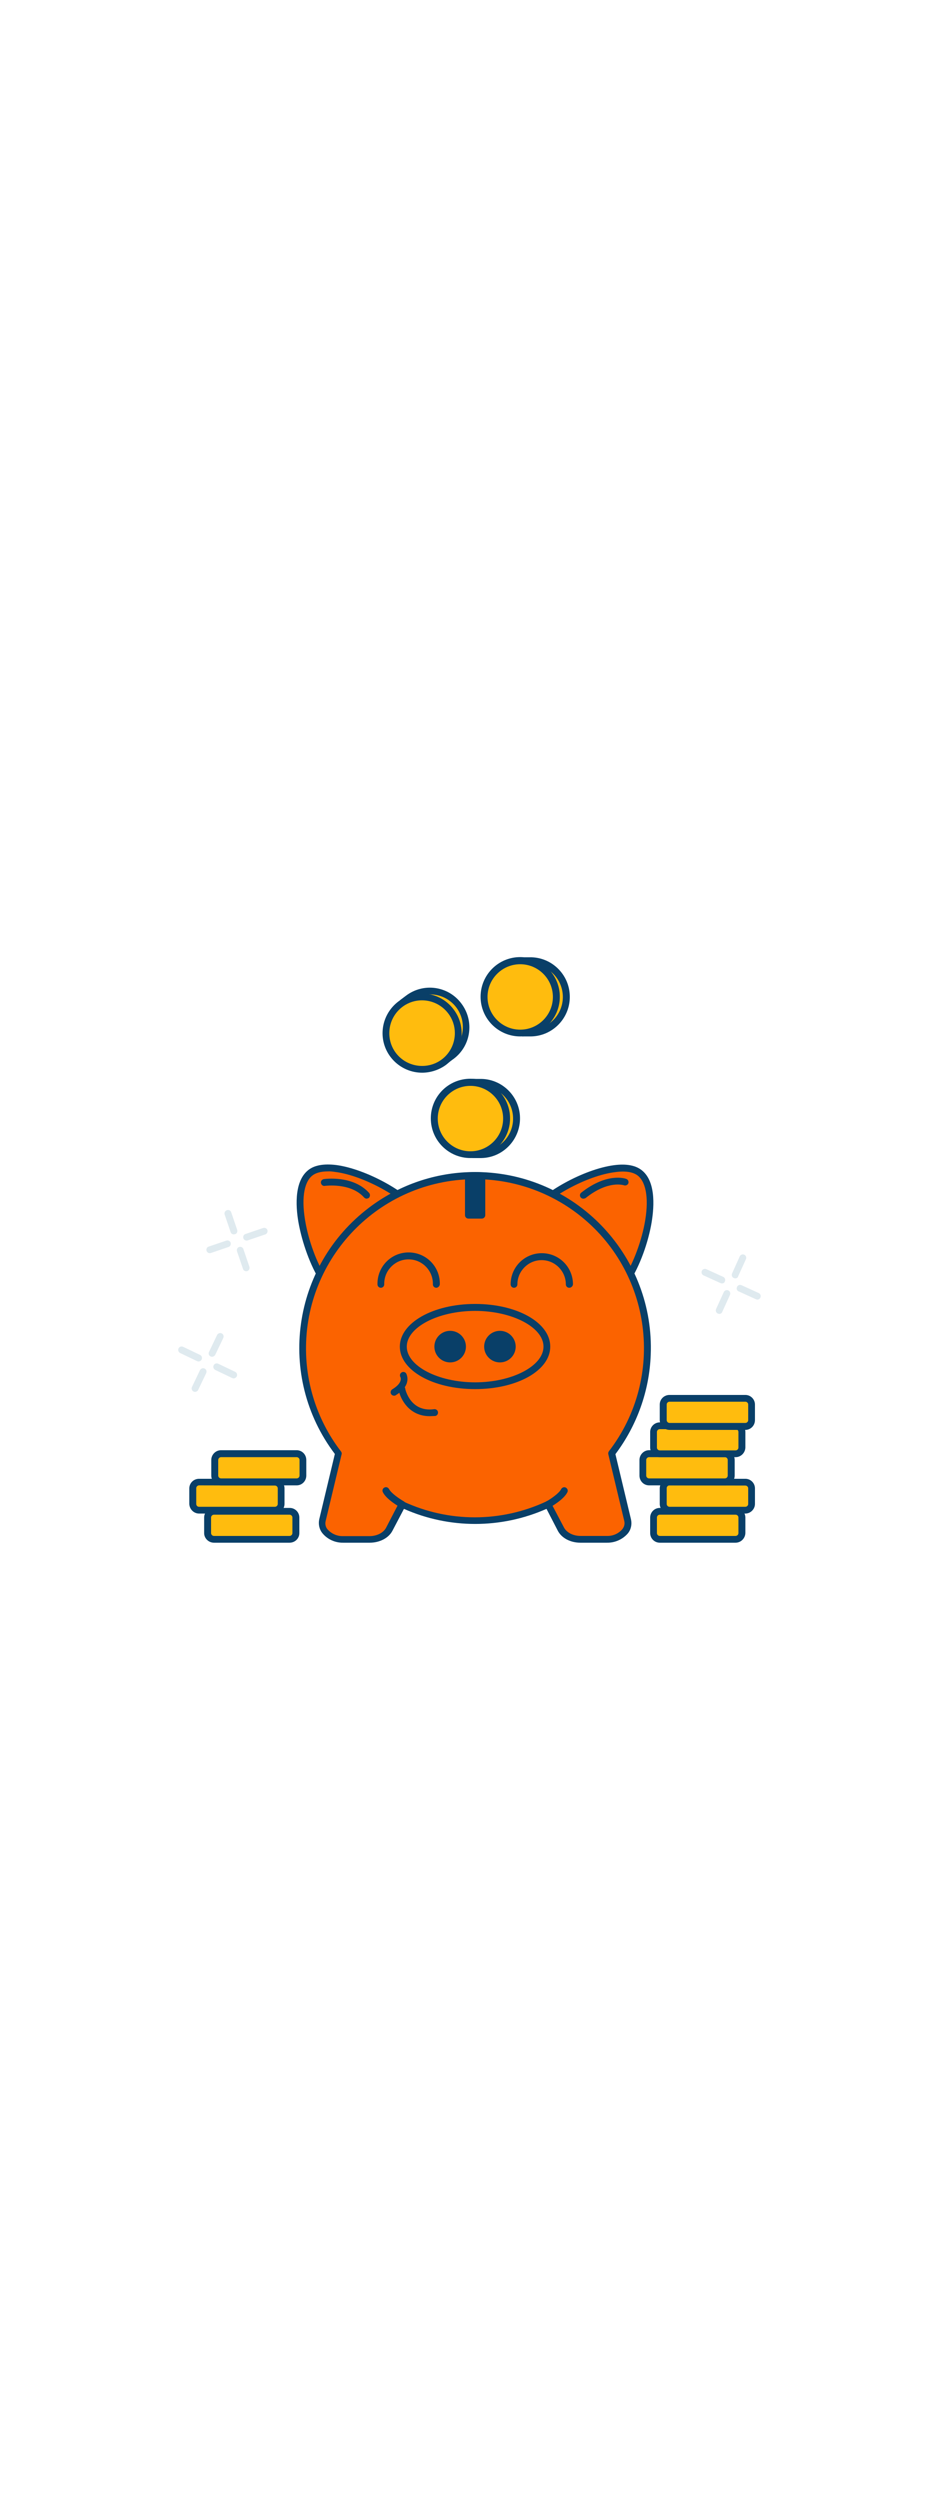 <svg version="1.1" id="Layer_1" xmlns="http://www.w3.org/2000/svg" xmlns:xlink="http://www.w3.org/1999/xlink" x="0px" y="0px" viewBox="0 0 500 500" style="width: 188px;" xml:space="preserve" data-imageid="savings-1-79" imageName="Savings 1" class="illustrations_image">
<style type="text/css">
	.st0_savings-1-79{fill:#FFBC0E;}
	.st1_savings-1-79{fill:#093F68;}
	.st2_savings-1-79{fill:#68E1FD;}
	.st3_savings-1-79{fill:#DFEAEF;}
</style>
<g id="coins-3_savings-1-79">
	<path class="st0_savings-1-79" d="M255.4,160.8h-3.5v38.5h3.5c10.6,0.2,19.4-8.2,19.7-18.8s-8.2-19.4-18.8-19.7&#10;&#9;&#9;C256,160.8,255.7,160.8,255.4,160.8z"/>
	<path class="st1_savings-1-79" d="M255.4,201.1h-3.5c-1,0-1.8-0.8-1.8-1.8l0,0v-38.5c0-1,0.8-1.8,1.8-1.8c0,0,0,0,0,0h3.5&#10;&#9;&#9;c11.6-0.3,21.3,9,21.5,20.6s-9,21.3-20.6,21.5C256,201.1,255.7,201.1,255.4,201.1z M253.7,197.5h1.7c9.6,0.2,17.6-7.4,17.8-17&#10;&#9;&#9;s-7.4-17.6-17-17.8c-0.3,0-0.6,0-0.8,0h-1.7V197.5z"/>
	<circle class="st0_savings-1-79" cx="250.5" cy="180.1" r="19.2"/>
	<path class="st1_savings-1-79" d="M250.5,201.1c-11.6,0-21.1-9.4-21.1-21.1s9.4-21.1,21.1-21.1c11.6,0,21.1,9.4,21.1,21.1&#10;&#9;&#9;C271.6,191.7,262.1,201.1,250.5,201.1z M250.5,162.7c-9.6,0-17.4,7.8-17.4,17.4c0,9.6,7.8,17.4,17.4,17.4c9.6,0,17.4-7.8,17.4-17.4&#10;&#9;&#9;c0,0,0,0,0,0C267.9,170.5,260.1,162.7,250.5,162.7z"/>
	<path class="st0_savings-1-79" d="M281.9,96.1h-3.5v38.5h3.5c10.6,0.2,19.4-8.2,19.7-18.8s-8.2-19.4-18.8-19.7C282.5,96.1,282.2,96.1,281.9,96.1&#10;&#9;&#9;L281.9,96.1z"/>
	<path class="st1_savings-1-79" d="M281.9,136.4h-3.5c-1,0-1.8-0.8-1.8-1.8c0,0,0,0,0,0V96.1c0-1,0.8-1.8,1.8-1.8h3.5c11.6-0.3,21.3,9,21.5,20.6&#10;&#9;&#9;c0.3,11.6-9,21.3-20.6,21.5C282.5,136.4,282.2,136.4,281.9,136.4L281.9,136.4z M280.2,132.8h1.7c9.6,0.2,17.6-7.4,17.8-17&#10;&#9;&#9;s-7.4-17.6-17-17.8c-0.3,0-0.6,0-0.8,0h-1.7V132.8z"/>
	<circle class="st0_savings-1-79" cx="277" cy="115.4" r="19.2"/>
	<path class="st1_savings-1-79" d="M277,136.4c-11.6,0-21.1-9.4-21.1-21.1c0-11.6,9.4-21.1,21.1-21.1c11.6,0,21.1,9.4,21.1,21.1c0,0,0,0,0,0&#10;&#9;&#9;C298.1,127,288.6,136.4,277,136.4z M277,98c-9.6,0-17.4,7.8-17.4,17.4s7.8,17.4,17.4,17.4s17.4-7.8,17.4-17.4&#10;&#9;&#9;C294.4,105.8,286.6,98,277,98z"/>
	<path class="st0_savings-1-79" d="M217.2,116.3l-2.8,2.1l23,30.8l2.8-2.1c8.7-6.1,10.9-18,4.9-26.8c-6.1-8.7-18-10.9-26.8-4.9&#10;&#9;&#9;C217.9,115.7,217.5,116,217.2,116.3z"/>
	<path class="st1_savings-1-79" d="M237.4,151h-0.3c-0.5-0.1-0.9-0.3-1.2-0.7l-23-30.8c-0.6-0.8-0.4-2,0.4-2.6l2.8-2.1l0,0&#10;&#9;&#9;c9.3-7.1,22.5-5.3,29.5,4c7.1,9.3,5.3,22.5-4,29.5c-0.1,0.1-0.2,0.2-0.3,0.2l-2.8,2.1C238.2,150.9,237.8,151,237.4,151z&#10;&#9;&#9; M216.9,118.7l20.9,27.9l1.4-1c7.8-5.6,9.6-16.5,4-24.3c-5.6-7.8-16.5-9.6-24.3-4c-0.2,0.1-0.3,0.3-0.5,0.4L216.9,118.7z"/>
	<circle class="st0_savings-1-79" cx="224.8" cy="134.6" r="19.2"/>
	<path class="st1_savings-1-79" d="M224.8,155.7c-11.6,0-21.1-9.4-21.1-21c0-11.6,9.4-21.1,21-21.1c6.7,0,12.9,3.1,16.9,8.5l0,0&#10;&#9;&#9;c7,9.3,5.1,22.5-4.2,29.5C233.8,154.2,229.3,155.7,224.8,155.7L224.8,155.7z M224.7,117.2c-9.6,0-17.4,7.8-17.4,17.5&#10;&#9;&#9;s7.8,17.4,17.5,17.4s17.4-7.8,17.4-17.5c0-3.7-1.2-7.4-3.5-10.4C235.4,119.8,230.2,117.2,224.7,117.2z"/>
</g>
<g id="piggy-bank_savings-1-79">
	<path class="st2_savings-1-79 targetColor" d="M223.6,231.1c9.9,14,10.5,38.8-3.4,48.7s-37.2,1.1-47.1-12.8s-19.6-48.4-8-58S213.7,217.2,223.6,231.1z" style="fill: rgb(251, 99, 0);"/>
	<path class="st1_savings-1-79" d="M205.9,286c-3.8,0-7.6-0.6-11.3-1.8c-9.3-2.9-17.9-8.8-23-16c-5.3-7.5-10.1-19.8-12.4-31.4&#10;&#9;&#9;c-1.6-8.1-3-22.7,4.7-29.1c3.3-2.8,8.4-3.7,15.1-2.9c15.9,2.1,38.3,14.4,46.1,25.3l0,0c10.4,14.6,11,40.7-3.9,51.2&#10;&#9;&#9;C216.7,284.5,211.3,286.1,205.9,286z M174.5,208.2c-3.6,0-6.5,0.8-8.3,2.3c-4.6,3.8-5.8,13.1-3.4,25.6c2.1,11,6.8,23,11.8,29.9&#10;&#9;&#9;c4.7,6.6,12.5,12,21.1,14.7c9.1,2.8,17.5,2,23.5-2.3c10.8-7.6,14.5-30,3-46.1l0,0c-7.2-10.1-28.7-21.9-43.6-23.8&#10;&#9;&#9;C177.2,208.3,175.9,208.1,174.5,208.2L174.5,208.2z"/>
	<path class="st2_savings-1-79 targetColor" d="M282.3,231.1c-9.9,14-10.5,38.8,3.4,48.7s37.2,1.1,47.1-12.8s19.6-48.4,8-58S292.2,217.2,282.3,231.1z" style="fill: rgb(251, 99, 0);"/>
	<path class="st1_savings-1-79" d="M300.1,286c-5.5,0.1-10.9-1.5-15.4-4.6c-14.8-10.5-14.2-36.6-3.9-51.2l0,0c7.8-10.9,30.2-23.2,46.1-25.3&#10;&#9;&#9;c6.7-0.9,11.8,0.1,15.1,2.9c7.7,6.4,6.2,21,4.7,29.1c-2.2,11.6-7.1,23.9-12.4,31.4c-5.1,7.2-13.7,13.2-23,16&#10;&#9;&#9;C307.7,285.3,303.9,286,300.1,286z M283.8,232.3c-11.5,16.2-7.8,38.5,3,46.2c6,4.3,14.4,5.1,23.5,2.3c8.5-2.6,16.4-8.1,21.1-14.7&#10;&#9;&#9;c4.9-7,9.7-19,11.8-29.9c2.4-12.5,1.1-21.8-3.4-25.6c-2.5-2.1-6.7-2.8-12.3-2C312.6,210.4,291,222.2,283.8,232.3L283.8,232.3z"/>
	<path class="st2_savings-1-79 targetColor" d="M334.2,393.6c1.3,5.3-4,10.3-11,10.3H309c-4.6,0-8.7-2.1-10.4-5.4l-6.8-13.1c-24.6,11.4-53,11.4-77.6,0&#10;&#9;&#9;l-6.9,13.1c-1.7,3.3-5.8,5.4-10.4,5.4h-14.1c-7,0-12.3-4.9-11-10.3l8.5-35.5c-30.9-40.2-23.4-97.8,16.7-128.7&#10;&#9;&#9;c15.1-11.6,33.4-18.3,52.4-19c1.2-0.1,2.4-0.1,3.6-0.1s2.4,0,3.6,0.1c50.6,2,90.1,44.6,88.1,95.3c-0.7,19-7.4,37.3-19,52.4&#10;&#9;&#9;L334.2,393.6z" style="fill: rgb(251, 99, 0);"/>
	<path class="st1_savings-1-79" d="M323.1,405.7H309c-5.3,0-10-2.5-12-6.4l-6-11.6c-24.2,10.7-51.8,10.7-75.9,0l-6.1,11.6&#10;&#9;&#9;c-2,3.9-6.8,6.4-12.1,6.4h-14.1c-4.2,0.1-8.3-1.7-11-4.9c-1.8-2.1-2.4-5-1.8-7.6l8.3-34.7c-31.2-41.2-23-99.9,18.3-131.1&#10;&#9;&#9;c15.2-11.5,33.6-18.1,52.7-18.8c2.5-0.1,4.9-0.1,7.4,0c51.6,2,91.9,45.5,89.8,97.2c-0.7,19.1-7.3,37.5-18.8,52.8l8.3,34.7&#10;&#9;&#9;c0.6,2.7,0,5.5-1.8,7.6C331.4,404,327.4,405.8,323.1,405.7z M291.8,383.5c0.7,0,1.3,0.4,1.6,1l6.9,13.1c1.4,2.7,4.9,4.5,8.8,4.5&#10;&#9;&#9;h14.1c3.1,0.1,6.1-1.2,8.1-3.5c1.1-1.3,1.5-2.9,1.1-4.5l0,0l-8.5-35.5c-0.1-0.5,0-1.1,0.3-1.5c30.3-39.3,23-95.8-16.3-126.1&#10;&#9;&#9;c-14.8-11.4-32.8-17.9-51.4-18.6c-2.3-0.1-4.7-0.1-7,0c-49.6,1.9-88.3,43.6-86.5,93.3c0.7,18.7,7.2,36.7,18.6,51.5&#10;&#9;&#9;c0.3,0.4,0.5,1,0.3,1.5l-8.5,35.5c-0.4,1.6,0,3.3,1.1,4.5c2.1,2.3,5.1,3.6,8.2,3.5h14.1c3.9,0,7.4-1.8,8.8-4.5l6.8-13.1&#10;&#9;&#9;c0.5-0.9,1.5-1.2,2.4-0.8c24.1,11.2,51.9,11.2,76,0C291.2,383.5,291.5,383.4,291.8,383.5z"/>
	<ellipse class="st2_savings-1-79 targetColor" cx="253" cy="301.4" rx="38.3" ry="20.8" style="fill: rgb(251, 99, 0);"/>
	<path class="st1_savings-1-79" d="M253,324c-22.5,0-40.1-10-40.1-22.6s17.6-22.7,40.1-22.7s40,10,40,22.7S275.4,324,253,324z M253,282.4&#10;&#9;&#9;c-19.7,0-36.4,8.7-36.4,19s16.7,19,36.4,19s36.4-8.7,36.4-19S272.7,282.4,253,282.4z"/>
	<path class="st1_savings-1-79" d="M214.1,387.1c-0.3,0-0.6-0.1-0.9-0.2c-0.8-0.4-7.4-4.2-9.3-8c-0.5-0.9-0.2-2,0.7-2.5s2-0.2,2.5,0.7&#10;&#9;&#9;c0,0,0,0.1,0.1,0.1c1,2.1,5.4,5.1,7.8,6.5c0.9,0.5,1.2,1.6,0.7,2.5C215.3,386.8,214.7,387.2,214.1,387.1L214.1,387.1z"/>
	<path class="st1_savings-1-79" d="M291.9,387.1c-1,0-1.8-0.8-1.8-1.8c0-0.7,0.4-1.3,0.9-1.6c2.5-1.4,6.8-4.4,7.8-6.5c0.5-0.9,1.6-1.3,2.5-0.8&#10;&#9;&#9;c0.9,0.5,1.3,1.6,0.8,2.5c-1.9,3.8-8.5,7.6-9.3,8C292.5,387,292.2,387.1,291.9,387.1z"/>
	<circle class="st1_savings-1-79" cx="239.7" cy="301.4" r="8.4"/>
	<circle class="st1_savings-1-79" cx="266.2" cy="301.4" r="8.4"/>
	<path class="st1_savings-1-79" d="M232.3,270.1c-1,0-1.8-0.8-1.8-1.8c0.2-7.1-5.4-13.1-12.6-13.3c-7.1-0.2-13.1,5.4-13.3,12.6c0,0.2,0,0.5,0,0.7&#10;&#9;&#9;c0,1-0.8,1.8-1.8,1.8s-1.8-0.8-1.8-1.8c-0.2-9.2,7-16.8,16.2-17c9.2-0.2,16.8,7,17,16.2c0,0.3,0,0.5,0,0.8&#10;&#9;&#9;C234.1,269.2,233.3,270.1,232.3,270.1z"/>
	<path class="st1_savings-1-79" d="M303.1,270.1c-1,0-1.8-0.8-1.8-1.8c0-7.1-5.8-12.9-12.9-12.9c-7.1,0-12.9,5.8-12.9,12.9c0,0,0,0,0,0&#10;&#9;&#9;c0,1-0.8,1.8-1.8,1.8c-1,0-1.8-0.8-1.8-1.8c0-9.2,7.4-16.6,16.6-16.6c9.2,0,16.6,7.4,16.6,16.6C305,269.2,304.2,270.1,303.1,270.1&#10;&#9;&#9;C303.1,270.1,303.1,270.1,303.1,270.1z"/>
	<path class="st1_savings-1-79" d="M256.6,210.4v21h-7.2v-21c1.2-0.1,2.4-0.1,3.6-0.1S255.4,210.3,256.6,210.4z"/>
	<path class="st1_savings-1-79" d="M256.6,233.3h-7.2c-1,0-1.8-0.8-1.8-1.8l0,0v-21c0-1,0.8-1.8,1.7-1.8c2.5-0.1,5-0.1,7.4,0&#10;&#9;&#9;c1,0.1,1.7,0.9,1.7,1.8v21C258.4,232.4,257.6,233.3,256.6,233.3z M251.2,229.6h3.6v-17.4c-1.2,0-2.4,0-3.6,0V229.6z"/>
	<path class="st1_savings-1-79" d="M195.3,222.7c-0.5,0-1-0.2-1.4-0.6c-7.2-8.1-20.8-6.2-20.9-6.2c-1,0.2-1.9-0.5-2.1-1.5c-0.2-1,0.5-1.9,1.5-2.1&#10;&#9;&#9;c0.6-0.1,15.6-2.2,24.2,7.4c0.6,0.8,0.5,1.9-0.2,2.6C196.1,222.5,195.7,222.6,195.3,222.7L195.3,222.7z"/>
	<path class="st1_savings-1-79" d="M310.6,222.7c-1,0-1.8-0.8-1.8-1.8c0-0.6,0.3-1.1,0.7-1.4c13.8-10.9,23.6-7.5,24-7.3c0.9,0.3,1.4,1.4,1.1,2.3&#10;&#9;&#9;s-1.4,1.4-2.3,1.1c-0.4-0.1-8.5-2.8-20.5,6.8C311.4,222.6,311,222.7,310.6,222.7z"/>
	<path class="st2_savings-1-79 targetColor" d="M214.1,324.2c0,0,2.9,14.1,17.3,12.2" style="fill: rgb(251, 99, 0);"/>
	<path class="st1_savings-1-79" d="M228.8,338.4c-10.8,0-15.5-8.8-16.5-13.8c-0.3-1,0.3-2,1.3-2.2c1-0.3,2,0.3,2.2,1.3c0,0.1,0,0.1,0,0.2&#10;&#9;&#9;c0.1,0.5,2.8,12.4,15.2,10.8c1-0.2,2,0.4,2.2,1.4c0.2,1-0.4,2-1.4,2.2c-0.1,0-0.2,0-0.2,0C230.7,338.3,229.7,338.4,228.8,338.4z"/>
	<path class="st2_savings-1-79 targetColor" d="M214.7,316.7c0,0,2.6,4.4-4.9,9" style="fill: rgb(251, 99, 0);"/>
	<path class="st1_savings-1-79" d="M209.8,327.5c-1,0-1.8-0.8-1.8-1.8c0-0.6,0.3-1.2,0.9-1.6c5.8-3.5,4.4-6.4,4.3-6.5c-0.5-0.9-0.2-2,0.7-2.5&#10;&#9;&#9;c0.8-0.5,1.9-0.2,2.4,0.6c0,0.1,3.5,6-5.5,11.5C210.5,327.5,210.1,327.5,209.8,327.5z"/>
</g>
<g id="coins-2_savings-1-79">
	<path class="st0_savings-1-79" d="M349.8,388.9h43.4c1,0,1.8,0.8,1.8,1.8v11.3c0,1-0.8,1.8-1.8,1.8h-43.4c-1,0-1.8-0.8-1.8-1.8v-11.3&#10;&#9;&#9;C348,389.7,348.8,388.9,349.8,388.9z"/>
	<path class="st1_savings-1-79" d="M391.7,405.7h-40.4c-2.8,0-5.1-2.3-5.1-5.1v-8.3c0-2.8,2.3-5.1,5.1-5.1h40.4c2.8,0,5.2,2.3,5.2,5.1v8.3&#10;&#9;&#9;C396.8,403.4,394.5,405.7,391.7,405.7z M351.3,390.8c-0.8,0-1.5,0.7-1.5,1.5v8.3c0,0.8,0.7,1.5,1.5,1.5h40.4c0.8,0,1.5-0.7,1.5-1.5&#10;&#9;&#9;v-8.3c0-0.8-0.7-1.5-1.5-1.5H351.3z"/>
	<path class="st0_savings-1-79" d="M355,373.4h43.4c1,0,1.8,0.8,1.8,1.8v11.3c0,1-0.8,1.8-1.8,1.8H355c-1,0-1.8-0.8-1.8-1.8v-11.3&#10;&#9;&#9;C353.2,374.2,354,373.4,355,373.4z"/>
	<path class="st1_savings-1-79" d="M396.9,390.2h-40.4c-2.8,0-5.2-2.3-5.2-5.1v-8.3c0-2.8,2.3-5.1,5.2-5.1h40.4c2.8,0,5.1,2.3,5.1,5.1v8.3&#10;&#9;&#9;C402,387.8,399.7,390.2,396.9,390.2z M356.5,375.2c-0.8,0-1.5,0.7-1.5,1.5v8.4c0,0.8,0.7,1.5,1.5,1.5h40.4c0.8,0,1.5-0.7,1.5-1.5&#10;&#9;&#9;v-8.3c0-0.8-0.7-1.5-1.5-1.5L356.5,375.2z"/>
	<path class="st0_savings-1-79" d="M344.1,358.4h43.4c1,0,1.8,0.8,1.8,1.8v11.3c0,1-0.8,1.8-1.8,1.8h-43.4c-1,0-1.8-0.8-1.8-1.8v-11.3&#10;&#9;&#9;C342.3,359.2,343.1,358.4,344.1,358.4z"/>
	<path class="st1_savings-1-79" d="M386,375.2h-40.4c-2.8,0-5.1-2.3-5.1-5.2v-8.3c0-2.8,2.3-5.2,5.1-5.2H386c2.8,0,5.2,2.3,5.2,5.2l0,0v8.3&#10;&#9;&#9;C391.2,372.9,388.8,375.2,386,375.2z M345.6,360.2c-0.8,0-1.5,0.7-1.5,1.5v8.3c0,0.8,0.7,1.5,1.5,1.5H386c0.8,0,1.5-0.7,1.5-1.5&#10;&#9;&#9;v-8.3c0-0.8-0.7-1.5-1.5-1.5H345.6z"/>
	<path class="st0_savings-1-79" d="M349.8,343.5h43.4c1,0,1.8,0.8,1.8,1.8v11.3c0,1-0.8,1.8-1.8,1.8h-43.4c-1,0-1.8-0.8-1.8-1.8v-11.3&#10;&#9;&#9;C348,344.3,348.8,343.5,349.8,343.5z"/>
	<path class="st1_savings-1-79" d="M391.7,360.2h-40.4c-2.8,0-5.1-2.3-5.1-5.1v-8.3c0-2.8,2.3-5.1,5.1-5.1h40.4c2.8,0,5.2,2.3,5.2,5.1v8.3&#10;&#9;&#9;C396.8,357.9,394.5,360.2,391.7,360.2z M351.3,345.3c-0.8,0-1.5,0.7-1.5,1.5v8.3c0,0.8,0.7,1.5,1.5,1.5h40.4c0.8,0,1.5-0.7,1.5-1.5&#10;&#9;&#9;v-8.3c0-0.8-0.7-1.5-1.5-1.5H351.3z"/>
	<path class="st0_savings-1-79" d="M355,328.9h43.4c1,0,1.8,0.8,1.8,1.8V342c0,1-0.8,1.8-1.8,1.8H355c-1,0-1.8-0.8-1.8-1.8v-11.3&#10;&#9;&#9;C353.2,329.7,354,328.9,355,328.9z"/>
	<path class="st1_savings-1-79" d="M396.9,345.7h-40.4c-2.8,0-5.2-2.3-5.2-5.2v-8.3c0-2.8,2.3-5.1,5.2-5.1h40.4c2.8,0,5.1,2.3,5.1,5.1v8.3&#10;&#9;&#9;C402,343.4,399.7,345.7,396.9,345.7z M356.5,330.7c-0.8,0-1.5,0.7-1.5,1.5v8.3c0,0.8,0.7,1.5,1.5,1.5h40.4c0.8,0,1.5-0.7,1.5-1.5&#10;&#9;&#9;v-8.3c0-0.8-0.7-1.5-1.5-1.5H356.5z"/>
</g>
<g id="coins-1_savings-1-79">
	<path class="st0_savings-1-79" d="M112.4,388.9h43.4c1,0,1.8,0.8,1.8,1.8v11.3c0,1-0.8,1.8-1.8,1.8h-43.4c-1,0-1.8-0.8-1.8-1.8v-11.3&#10;&#9;&#9;C110.6,389.7,111.4,388.9,112.4,388.9z"/>
	<path class="st1_savings-1-79" d="M154.2,405.7h-40.3c-2.8,0-5.2-2.3-5.2-5.1v-8.3c0-2.8,2.3-5.1,5.2-5.1h40.4c2.8,0,5.1,2.3,5.1,5.1v8.3&#10;&#9;&#9;C159.4,403.4,157.1,405.7,154.2,405.7z M113.9,390.8c-0.8,0-1.5,0.7-1.5,1.5v8.3c0,0.8,0.7,1.5,1.5,1.5h40.3c0.8,0,1.5-0.7,1.5-1.5&#10;&#9;&#9;v-8.3c0-0.8-0.7-1.5-1.5-1.5H113.9z"/>
	<path class="st0_savings-1-79" d="M104.5,373.4h43.4c1,0,1.8,0.8,1.8,1.8v11.3c0,1-0.8,1.8-1.8,1.8h-43.4c-1,0-1.8-0.8-1.8-1.8v-11.3&#10;&#9;&#9;C102.7,374.2,103.5,373.4,104.5,373.4z"/>
	<path class="st1_savings-1-79" d="M146.4,390.2H106c-2.8,0-5.1-2.3-5.2-5.1v-8.3c0-2.8,2.3-5.1,5.2-5.1h40.4c2.8,0,5.1,2.3,5.1,5.1v8.3&#10;&#9;&#9;C151.5,387.8,149.2,390.1,146.4,390.2z M106,375.2c-0.8,0-1.5,0.7-1.5,1.5v8.4c0,0.8,0.6,1.5,1.5,1.5h40.4c0.8,0,1.5-0.7,1.5-1.5&#10;&#9;&#9;v-8.3c0-0.8-0.7-1.5-1.5-1.5L106,375.2z"/>
	<path class="st0_savings-1-79" d="M116.2,358.4h43.4c1,0,1.8,0.8,1.8,1.8v11.3c0,1-0.8,1.8-1.8,1.8h-43.4c-1,0-1.8-0.8-1.8-1.8v-11.3&#10;&#9;&#9;C114.3,359.2,115.2,358.4,116.2,358.4z"/>
	<path class="st1_savings-1-79" d="M158,375.2h-40.3c-2.8,0-5.2-2.3-5.2-5.2v-8.3c0-2.8,2.3-5.2,5.2-5.2H158c2.8,0,5.1,2.3,5.1,5.2v8.3&#10;&#9;&#9;C163.1,372.9,160.8,375.2,158,375.2z M117.7,360.2c-0.8,0-1.5,0.7-1.5,1.5v8.3c0,0.8,0.7,1.5,1.5,1.5H158c0.8,0,1.5-0.7,1.5-1.5&#10;&#9;&#9;v-8.3c0-0.8-0.7-1.5-1.5-1.5H117.7z"/>
</g>
<g id="lines_savings-1-79">
	<path class="st3_savings-1-79" d="M124.5,241.7c-0.8,0-1.5-0.5-1.7-1.2l-3.2-9.4c-0.3-1,0.3-2,1.3-2.3c0.9-0.3,1.9,0.2,2.2,1.1l3.2,9.4&#10;&#9;&#9;c0.3,1-0.2,2-1.1,2.3C124.9,241.6,124.7,241.7,124.5,241.7z"/>
	<path class="st3_savings-1-79" d="M131.1,261.3c-0.8,0-1.5-0.5-1.7-1.2l-3.2-9.4c-0.3-1,0.2-2,1.1-2.3c1-0.3,2,0.2,2.3,1.1l0,0l3.2,9.4&#10;&#9;&#9;c0.3,1-0.2,2-1.1,2.3C131.6,261.3,131.4,261.3,131.1,261.3z"/>
	<path class="st3_savings-1-79" d="M131.3,245c-1,0-1.8-0.8-1.8-1.8c0-0.8,0.5-1.5,1.2-1.7l9.4-3.2c1-0.3,2,0.2,2.3,1.1s-0.2,2-1.1,2.3l-9.4,3.2&#10;&#9;&#9;C131.7,245,131.5,245,131.3,245z"/>
	<path class="st3_savings-1-79" d="M111.7,251.7c-1,0-1.8-0.8-1.8-1.8c0-0.8,0.5-1.5,1.2-1.7l9.4-3.2c1-0.3,2,0.2,2.3,1.1c0.3,1-0.2,2-1.1,2.3&#10;&#9;&#9;l-9.4,3.2C112.1,251.7,111.9,251.7,111.7,251.7z"/>
	<path class="st3_savings-1-79" d="M112.9,306.8c-1,0-1.8-0.8-1.8-1.8c0-0.3,0.1-0.6,0.2-0.8l4.3-9c0.5-0.9,1.6-1.3,2.5-0.8&#10;&#9;&#9;c0.9,0.4,1.2,1.5,0.8,2.4l-4.3,9C114.2,306.4,113.6,306.8,112.9,306.8z"/>
	<path class="st3_savings-1-79" d="M103.9,325.5c-0.3,0-0.5-0.1-0.8-0.2c-0.9-0.4-1.3-1.5-0.9-2.4l4.3-9c0.5-0.9,1.6-1.3,2.5-0.8&#10;&#9;&#9;c0.9,0.4,1.2,1.5,0.8,2.4l-4.3,9C105.3,325,104.6,325.4,103.9,325.5z"/>
	<path class="st3_savings-1-79" d="M124.4,318.3c-0.3,0-0.5-0.1-0.8-0.2l-9-4.3c-0.9-0.5-1.3-1.6-0.8-2.5c0.4-0.9,1.5-1.2,2.4-0.8l9,4.3&#10;&#9;&#9;c0.9,0.4,1.3,1.5,0.9,2.4C125.7,317.9,125.1,318.3,124.4,318.3L124.4,318.3z"/>
	<path class="st3_savings-1-79" d="M105.7,309.3c-0.3,0-0.5-0.1-0.8-0.2l-9-4.3c-0.9-0.5-1.3-1.6-0.8-2.5c0.4-0.9,1.5-1.2,2.4-0.8l9,4.3&#10;&#9;&#9;c0.9,0.4,1.3,1.5,0.9,2.4C107.1,308.9,106.4,309.3,105.7,309.3L105.7,309.3z"/>
	<path class="st3_savings-1-79" d="M391.5,265.1c-0.3,0-0.5-0.1-0.8-0.2c-0.9-0.4-1.3-1.5-0.9-2.4l4.1-9.1c0.4-0.9,1.5-1.3,2.4-0.9&#10;&#9;&#9;c0.9,0.4,1.3,1.5,0.9,2.4l0,0l-4.1,9C392.9,264.7,392.3,265.1,391.5,265.1z"/>
	<path class="st3_savings-1-79" d="M383,284c-0.3,0-0.5-0.1-0.8-0.2c-0.9-0.4-1.3-1.5-0.9-2.4l4.1-9c0.4-0.9,1.5-1.3,2.4-0.9s1.3,1.5,0.9,2.4&#10;&#9;&#9;l-4.1,9C384.4,283.6,383.7,284,383,284z"/>
	<path class="st3_savings-1-79" d="M403.3,276.4c-0.3,0-0.5-0.1-0.8-0.2l-9-4.1c-1-0.3-1.5-1.4-1.1-2.3c0.3-1,1.4-1.5,2.3-1.1&#10;&#9;&#9;c0.1,0,0.2,0.1,0.3,0.1l9,4.1c0.9,0.4,1.3,1.5,0.9,2.4C404.6,276,404,276.4,403.3,276.4L403.3,276.4z"/>
	<path class="st3_savings-1-79" d="M384.4,267.8c-0.3,0-0.5-0.1-0.8-0.2l-9-4.1c-0.9-0.4-1.3-1.5-0.9-2.4s1.5-1.3,2.4-0.9l9,4.1&#10;&#9;&#9;c0.9,0.4,1.3,1.5,0.9,2.4C385.8,267.4,385.2,267.8,384.4,267.8L384.4,267.8z"/>
</g>
</svg>